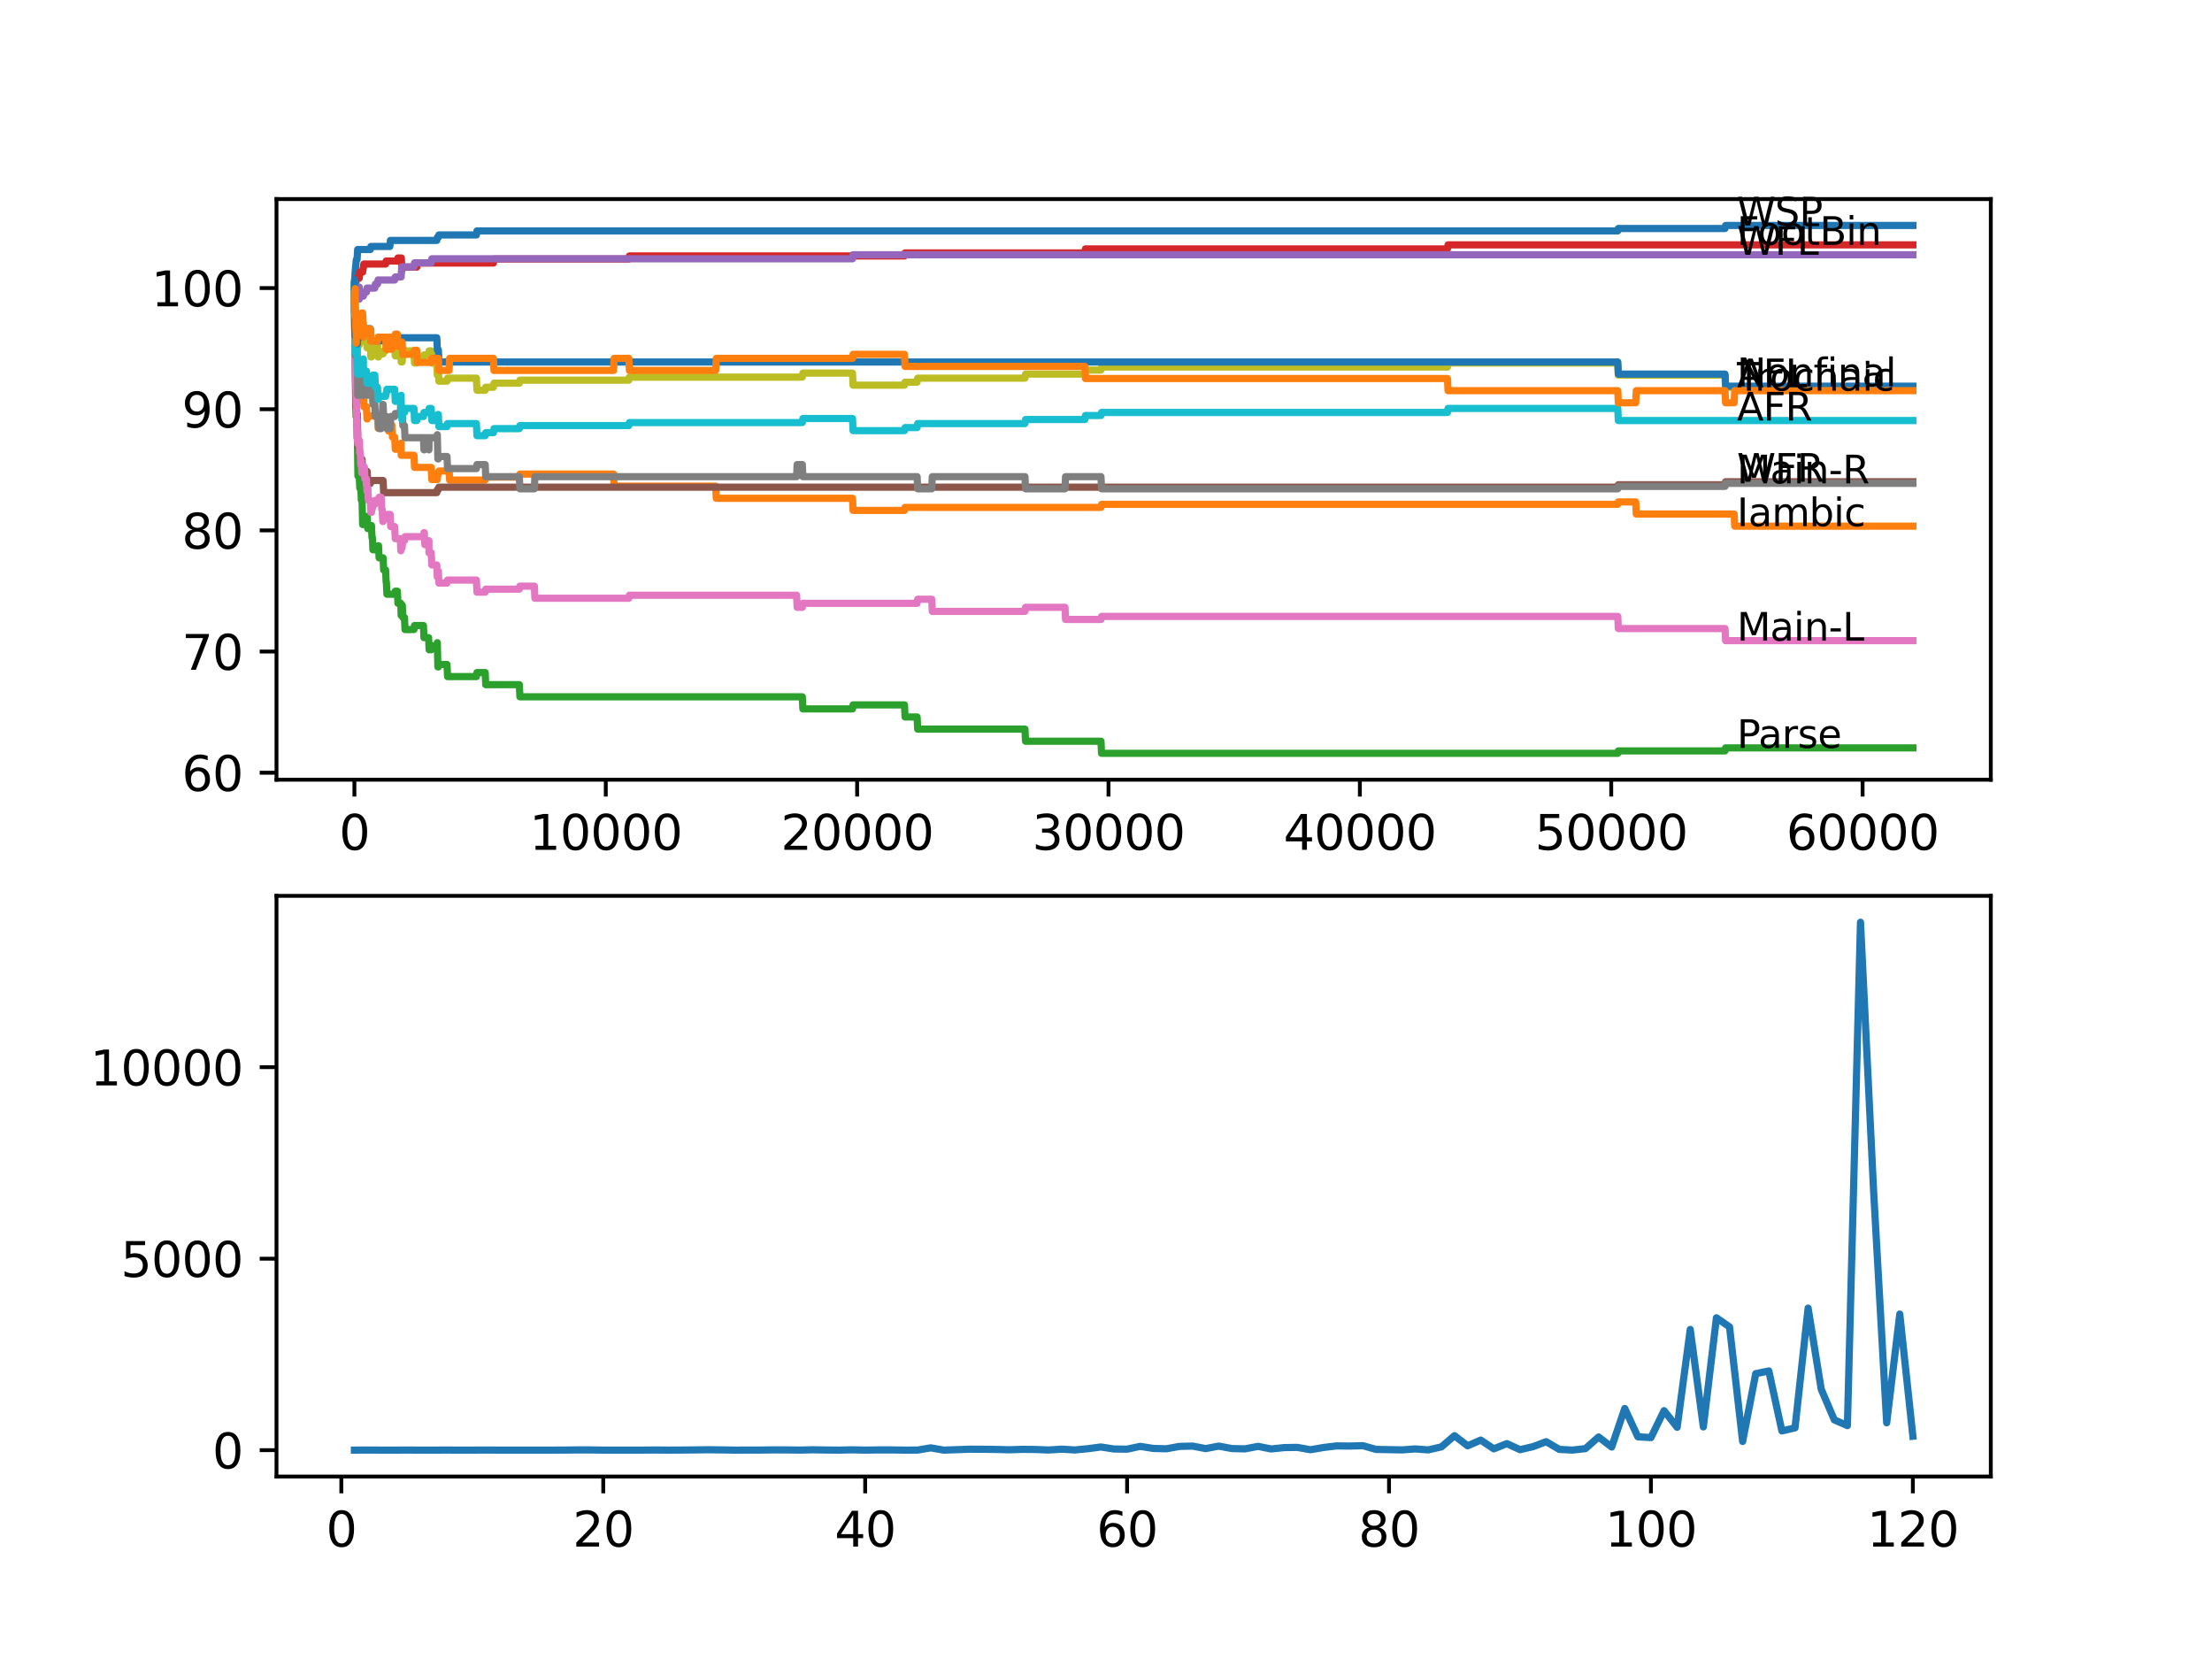 <?xml version="1.0" encoding="utf-8" standalone="no"?>
<!DOCTYPE svg PUBLIC "-//W3C//DTD SVG 1.1//EN"
  "http://www.w3.org/Graphics/SVG/1.1/DTD/svg11.dtd">
<svg xmlns:xlink="http://www.w3.org/1999/xlink" width="460.8pt" height="345.6pt" viewBox="0 0 460.8 345.6" xmlns="http://www.w3.org/2000/svg" version="1.1">
 <defs>
  <style type="text/css">*{stroke-linejoin: round; stroke-linecap: butt}</style>
 </defs>
 <g id="figure_1">
  <g id="patch_1">
   <path d="M 0 345.6 
L 460.8 345.6 
L 460.8 0 
L 0 0 
z
" style="fill: #ffffff"/>
  </g>
  <g id="axes_1">
   <g id="patch_2">
    <path d="M 57.6 162.432 
L 414.72 162.432 
L 414.72 41.472 
L 57.6 41.472 
z
" style="fill: #ffffff"/>
   </g>
   <g id="matplotlib.axis_1">
    <g id="xtick_1">
     <g id="line2d_1">
      <defs>
       <path id="mea03ad8786" d="M 0 0 
L 0 3.5 
" style="stroke: #000000; stroke-width: 0.8"/>
      </defs>
      <g>
       <use xlink:href="#mea03ad8786" x="73.827" y="162.432" style="stroke: #000000; stroke-width: 0.8"/>
      </g>
     </g>
     <g id="text_1">
      <!-- 0 -->
      <g transform="translate(70.646 177.03)scale(0.1 -0.1)">
       <defs>
        <path id="DejaVuSans-30" d="M 2034 4250 
Q 1547 4250 1301 3770 
Q 1056 3291 1056 2328 
Q 1056 1369 1301 889 
Q 1547 409 2034 409 
Q 2525 409 2770 889 
Q 3016 1369 3016 2328 
Q 3016 3291 2770 3770 
Q 2525 4250 2034 4250 
z
M 2034 4750 
Q 2819 4750 3233 4129 
Q 3647 3509 3647 2328 
Q 3647 1150 3233 529 
Q 2819 -91 2034 -91 
Q 1250 -91 836 529 
Q 422 1150 422 2328 
Q 422 3509 836 4129 
Q 1250 4750 2034 4750 
z
" transform="scale(0.016)"/>
       </defs>
       <use xlink:href="#DejaVuSans-30"/>
      </g>
     </g>
    </g>
    <g id="xtick_2">
     <g id="line2d_2">
      <g>
       <use xlink:href="#mea03ad8786" x="126.192" y="162.432" style="stroke: #000000; stroke-width: 0.8"/>
      </g>
     </g>
     <g id="text_2">
      <!-- 10000 -->
      <g transform="translate(110.286 177.03)scale(0.1 -0.1)">
       <defs>
        <path id="DejaVuSans-31" d="M 794 531 
L 1825 531 
L 1825 4091 
L 703 3866 
L 703 4441 
L 1819 4666 
L 2450 4666 
L 2450 531 
L 3481 531 
L 3481 0 
L 794 0 
L 794 531 
z
" transform="scale(0.016)"/>
       </defs>
       <use xlink:href="#DejaVuSans-31"/>
       <use xlink:href="#DejaVuSans-30" x="63.623"/>
       <use xlink:href="#DejaVuSans-30" x="127.246"/>
       <use xlink:href="#DejaVuSans-30" x="190.869"/>
       <use xlink:href="#DejaVuSans-30" x="254.492"/>
      </g>
     </g>
    </g>
    <g id="xtick_3">
     <g id="line2d_3">
      <g>
       <use xlink:href="#mea03ad8786" x="178.556" y="162.432" style="stroke: #000000; stroke-width: 0.8"/>
      </g>
     </g>
     <g id="text_3">
      <!-- 20000 -->
      <g transform="translate(162.65 177.03)scale(0.1 -0.1)">
       <defs>
        <path id="DejaVuSans-32" d="M 1228 531 
L 3431 531 
L 3431 0 
L 469 0 
L 469 531 
Q 828 903 1448 1529 
Q 2069 2156 2228 2338 
Q 2531 2678 2651 2914 
Q 2772 3150 2772 3378 
Q 2772 3750 2511 3984 
Q 2250 4219 1831 4219 
Q 1534 4219 1204 4116 
Q 875 4013 500 3803 
L 500 4441 
Q 881 4594 1212 4672 
Q 1544 4750 1819 4750 
Q 2544 4750 2975 4387 
Q 3406 4025 3406 3419 
Q 3406 3131 3298 2873 
Q 3191 2616 2906 2266 
Q 2828 2175 2409 1742 
Q 1991 1309 1228 531 
z
" transform="scale(0.016)"/>
       </defs>
       <use xlink:href="#DejaVuSans-32"/>
       <use xlink:href="#DejaVuSans-30" x="63.623"/>
       <use xlink:href="#DejaVuSans-30" x="127.246"/>
       <use xlink:href="#DejaVuSans-30" x="190.869"/>
       <use xlink:href="#DejaVuSans-30" x="254.492"/>
      </g>
     </g>
    </g>
    <g id="xtick_4">
     <g id="line2d_4">
      <g>
       <use xlink:href="#mea03ad8786" x="230.921" y="162.432" style="stroke: #000000; stroke-width: 0.8"/>
      </g>
     </g>
     <g id="text_4">
      <!-- 30000 -->
      <g transform="translate(215.015 177.03)scale(0.1 -0.1)">
       <defs>
        <path id="DejaVuSans-33" d="M 2597 2516 
Q 3050 2419 3304 2112 
Q 3559 1806 3559 1356 
Q 3559 666 3084 287 
Q 2609 -91 1734 -91 
Q 1441 -91 1130 -33 
Q 819 25 488 141 
L 488 750 
Q 750 597 1062 519 
Q 1375 441 1716 441 
Q 2309 441 2620 675 
Q 2931 909 2931 1356 
Q 2931 1769 2642 2001 
Q 2353 2234 1838 2234 
L 1294 2234 
L 1294 2753 
L 1863 2753 
Q 2328 2753 2575 2939 
Q 2822 3125 2822 3475 
Q 2822 3834 2567 4026 
Q 2313 4219 1838 4219 
Q 1578 4219 1281 4162 
Q 984 4106 628 3988 
L 628 4550 
Q 988 4650 1302 4700 
Q 1616 4750 1894 4750 
Q 2613 4750 3031 4423 
Q 3450 4097 3450 3541 
Q 3450 3153 3228 2886 
Q 3006 2619 2597 2516 
z
" transform="scale(0.016)"/>
       </defs>
       <use xlink:href="#DejaVuSans-33"/>
       <use xlink:href="#DejaVuSans-30" x="63.623"/>
       <use xlink:href="#DejaVuSans-30" x="127.246"/>
       <use xlink:href="#DejaVuSans-30" x="190.869"/>
       <use xlink:href="#DejaVuSans-30" x="254.492"/>
      </g>
     </g>
    </g>
    <g id="xtick_5">
     <g id="line2d_5">
      <g>
       <use xlink:href="#mea03ad8786" x="283.285" y="162.432" style="stroke: #000000; stroke-width: 0.8"/>
      </g>
     </g>
     <g id="text_5">
      <!-- 40000 -->
      <g transform="translate(267.379 177.03)scale(0.1 -0.1)">
       <defs>
        <path id="DejaVuSans-34" d="M 2419 4116 
L 825 1625 
L 2419 1625 
L 2419 4116 
z
M 2253 4666 
L 3047 4666 
L 3047 1625 
L 3713 1625 
L 3713 1100 
L 3047 1100 
L 3047 0 
L 2419 0 
L 2419 1100 
L 313 1100 
L 313 1709 
L 2253 4666 
z
" transform="scale(0.016)"/>
       </defs>
       <use xlink:href="#DejaVuSans-34"/>
       <use xlink:href="#DejaVuSans-30" x="63.623"/>
       <use xlink:href="#DejaVuSans-30" x="127.246"/>
       <use xlink:href="#DejaVuSans-30" x="190.869"/>
       <use xlink:href="#DejaVuSans-30" x="254.492"/>
      </g>
     </g>
    </g>
    <g id="xtick_6">
     <g id="line2d_6">
      <g>
       <use xlink:href="#mea03ad8786" x="335.65" y="162.432" style="stroke: #000000; stroke-width: 0.8"/>
      </g>
     </g>
     <g id="text_6">
      <!-- 50000 -->
      <g transform="translate(319.744 177.03)scale(0.1 -0.1)">
       <defs>
        <path id="DejaVuSans-35" d="M 691 4666 
L 3169 4666 
L 3169 4134 
L 1269 4134 
L 1269 2991 
Q 1406 3038 1543 3061 
Q 1681 3084 1819 3084 
Q 2600 3084 3056 2656 
Q 3513 2228 3513 1497 
Q 3513 744 3044 326 
Q 2575 -91 1722 -91 
Q 1428 -91 1123 -41 
Q 819 9 494 109 
L 494 744 
Q 775 591 1075 516 
Q 1375 441 1709 441 
Q 2250 441 2565 725 
Q 2881 1009 2881 1497 
Q 2881 1984 2565 2268 
Q 2250 2553 1709 2553 
Q 1456 2553 1204 2497 
Q 953 2441 691 2322 
L 691 4666 
z
" transform="scale(0.016)"/>
       </defs>
       <use xlink:href="#DejaVuSans-35"/>
       <use xlink:href="#DejaVuSans-30" x="63.623"/>
       <use xlink:href="#DejaVuSans-30" x="127.246"/>
       <use xlink:href="#DejaVuSans-30" x="190.869"/>
       <use xlink:href="#DejaVuSans-30" x="254.492"/>
      </g>
     </g>
    </g>
    <g id="xtick_7">
     <g id="line2d_7">
      <g>
       <use xlink:href="#mea03ad8786" x="388.014" y="162.432" style="stroke: #000000; stroke-width: 0.8"/>
      </g>
     </g>
     <g id="text_7">
      <!-- 60000 -->
      <g transform="translate(372.108 177.03)scale(0.1 -0.1)">
       <defs>
        <path id="DejaVuSans-36" d="M 2113 2584 
Q 1688 2584 1439 2293 
Q 1191 2003 1191 1497 
Q 1191 994 1439 701 
Q 1688 409 2113 409 
Q 2538 409 2786 701 
Q 3034 994 3034 1497 
Q 3034 2003 2786 2293 
Q 2538 2584 2113 2584 
z
M 3366 4563 
L 3366 3988 
Q 3128 4100 2886 4159 
Q 2644 4219 2406 4219 
Q 1781 4219 1451 3797 
Q 1122 3375 1075 2522 
Q 1259 2794 1537 2939 
Q 1816 3084 2150 3084 
Q 2853 3084 3261 2657 
Q 3669 2231 3669 1497 
Q 3669 778 3244 343 
Q 2819 -91 2113 -91 
Q 1303 -91 875 529 
Q 447 1150 447 2328 
Q 447 3434 972 4092 
Q 1497 4750 2381 4750 
Q 2619 4750 2861 4703 
Q 3103 4656 3366 4563 
z
" transform="scale(0.016)"/>
       </defs>
       <use xlink:href="#DejaVuSans-36"/>
       <use xlink:href="#DejaVuSans-30" x="63.623"/>
       <use xlink:href="#DejaVuSans-30" x="127.246"/>
       <use xlink:href="#DejaVuSans-30" x="190.869"/>
       <use xlink:href="#DejaVuSans-30" x="254.492"/>
      </g>
     </g>
    </g>
   </g>
   <g id="matplotlib.axis_2">
    <g id="ytick_1">
     <g id="line2d_8">
      <defs>
       <path id="m6afd4504ac" d="M 0 0 
L -3.5 0 
" style="stroke: #000000; stroke-width: 0.8"/>
      </defs>
      <g>
       <use xlink:href="#m6afd4504ac" x="57.6" y="160.972" style="stroke: #000000; stroke-width: 0.8"/>
      </g>
     </g>
     <g id="text_8">
      <!-- 60 -->
      <g transform="translate(37.875 164.771)scale(0.1 -0.1)">
       <use xlink:href="#DejaVuSans-36"/>
       <use xlink:href="#DejaVuSans-30" x="63.623"/>
      </g>
     </g>
    </g>
    <g id="ytick_2">
     <g id="line2d_9">
      <g>
       <use xlink:href="#m6afd4504ac" x="57.6" y="135.732" style="stroke: #000000; stroke-width: 0.8"/>
      </g>
     </g>
     <g id="text_9">
      <!-- 70 -->
      <g transform="translate(37.875 139.531)scale(0.1 -0.1)">
       <defs>
        <path id="DejaVuSans-37" d="M 525 4666 
L 3525 4666 
L 3525 4397 
L 1831 0 
L 1172 0 
L 2766 4134 
L 525 4134 
L 525 4666 
z
" transform="scale(0.016)"/>
       </defs>
       <use xlink:href="#DejaVuSans-37"/>
       <use xlink:href="#DejaVuSans-30" x="63.623"/>
      </g>
     </g>
    </g>
    <g id="ytick_3">
     <g id="line2d_10">
      <g>
       <use xlink:href="#m6afd4504ac" x="57.6" y="110.492" style="stroke: #000000; stroke-width: 0.8"/>
      </g>
     </g>
     <g id="text_10">
      <!-- 80 -->
      <g transform="translate(37.875 114.291)scale(0.1 -0.1)">
       <defs>
        <path id="DejaVuSans-38" d="M 2034 2216 
Q 1584 2216 1326 1975 
Q 1069 1734 1069 1313 
Q 1069 891 1326 650 
Q 1584 409 2034 409 
Q 2484 409 2743 651 
Q 3003 894 3003 1313 
Q 3003 1734 2745 1975 
Q 2488 2216 2034 2216 
z
M 1403 2484 
Q 997 2584 770 2862 
Q 544 3141 544 3541 
Q 544 4100 942 4425 
Q 1341 4750 2034 4750 
Q 2731 4750 3128 4425 
Q 3525 4100 3525 3541 
Q 3525 3141 3298 2862 
Q 3072 2584 2669 2484 
Q 3125 2378 3379 2068 
Q 3634 1759 3634 1313 
Q 3634 634 3220 271 
Q 2806 -91 2034 -91 
Q 1263 -91 848 271 
Q 434 634 434 1313 
Q 434 1759 690 2068 
Q 947 2378 1403 2484 
z
M 1172 3481 
Q 1172 3119 1398 2916 
Q 1625 2713 2034 2713 
Q 2441 2713 2670 2916 
Q 2900 3119 2900 3481 
Q 2900 3844 2670 4047 
Q 2441 4250 2034 4250 
Q 1625 4250 1398 4047 
Q 1172 3844 1172 3481 
z
" transform="scale(0.016)"/>
       </defs>
       <use xlink:href="#DejaVuSans-38"/>
       <use xlink:href="#DejaVuSans-30" x="63.623"/>
      </g>
     </g>
    </g>
    <g id="ytick_4">
     <g id="line2d_11">
      <g>
       <use xlink:href="#m6afd4504ac" x="57.6" y="85.251" style="stroke: #000000; stroke-width: 0.8"/>
      </g>
     </g>
     <g id="text_11">
      <!-- 90 -->
      <g transform="translate(37.875 89.051)scale(0.1 -0.1)">
       <defs>
        <path id="DejaVuSans-39" d="M 703 97 
L 703 672 
Q 941 559 1184 500 
Q 1428 441 1663 441 
Q 2288 441 2617 861 
Q 2947 1281 2994 2138 
Q 2813 1869 2534 1725 
Q 2256 1581 1919 1581 
Q 1219 1581 811 2004 
Q 403 2428 403 3163 
Q 403 3881 828 4315 
Q 1253 4750 1959 4750 
Q 2769 4750 3195 4129 
Q 3622 3509 3622 2328 
Q 3622 1225 3098 567 
Q 2575 -91 1691 -91 
Q 1453 -91 1209 -44 
Q 966 3 703 97 
z
M 1959 2075 
Q 2384 2075 2632 2365 
Q 2881 2656 2881 3163 
Q 2881 3666 2632 3958 
Q 2384 4250 1959 4250 
Q 1534 4250 1286 3958 
Q 1038 3666 1038 3163 
Q 1038 2656 1286 2365 
Q 1534 2075 1959 2075 
z
" transform="scale(0.016)"/>
       </defs>
       <use xlink:href="#DejaVuSans-39"/>
       <use xlink:href="#DejaVuSans-30" x="63.623"/>
      </g>
     </g>
    </g>
    <g id="ytick_5">
     <g id="line2d_12">
      <g>
       <use xlink:href="#m6afd4504ac" x="57.6" y="60.011" style="stroke: #000000; stroke-width: 0.8"/>
      </g>
     </g>
     <g id="text_12">
      <!-- 100 -->
      <g transform="translate(31.512 63.81)scale(0.1 -0.1)">
       <use xlink:href="#DejaVuSans-31"/>
       <use xlink:href="#DejaVuSans-30" x="63.623"/>
       <use xlink:href="#DejaVuSans-30" x="127.246"/>
      </g>
     </g>
    </g>
   </g>
   <g id="line2d_13">
    <path d="M 73.833 60.011 
L 73.974 56.688 
L 73.985 56.688 
L 74.105 55.342 
L 74.11 55.342 
L 74.231 54.08 
L 74.388 54.08 
L 74.508 51.976 
L 77.147 51.976 
L 77.263 51.345 
L 81.216 51.345 
L 81.331 50.083 
L 90.993 50.083 
L 91.108 49.452 
L 91.317 49.452 
L 91.432 48.947 
L 99.245 48.947 
L 99.36 48.106 
L 337.011 48.106 
L 337.127 47.601 
L 359.355 47.601 
L 359.47 46.97 
L 398.487 46.97 
L 398.487 46.97 
" clip-path="url(#p7c0485d30e)" style="fill: none; stroke: #1f77b4; stroke-width: 1.5; stroke-linecap: square"/>
   </g>
   <g id="line2d_14">
    <path d="M 73.833 60.011 
L 73.854 60.011 
L 73.896 58.665 
L 73.922 63.713 
L 74.021 70.654 
L 74.042 68.761 
L 74.058 68.761 
L 74.063 71.285 
L 74.168 70.864 
L 74.21 69.602 
L 74.215 72.126 
L 74.267 72.126 
L 74.273 72.126 
L 74.403 82.222 
L 74.477 82.222 
L 74.597 80.96 
L 75.315 80.96 
L 75.425 83.485 
L 75.545 82.222 
L 75.702 82.222 
L 75.817 84.747 
L 76.336 84.747 
L 76.451 87.271 
L 76.493 87.271 
L 76.608 86.64 
L 78.64 86.64 
L 78.755 89.164 
L 78.854 89.164 
L 78.97 88.533 
L 79.808 88.533 
L 79.923 87.902 
L 80.326 87.902 
L 80.441 87.271 
L 80.839 87.271 
L 80.954 89.795 
L 81.216 89.795 
L 81.331 88.533 
L 81.64 88.533 
L 81.755 91.057 
L 82.222 91.057 
L 82.337 93.581 
L 82.782 93.581 
L 82.897 92.95 
L 83.499 92.95 
L 83.567 92.319 
L 83.573 94.843 
L 83.593 94.843 
L 86.238 94.843 
L 86.353 97.367 
L 89.835 97.367 
L 89.951 99.891 
L 91.097 99.891 
L 91.218 98.629 
L 91.317 98.629 
L 91.432 98.124 
L 93.119 98.124 
L 93.234 97.493 
L 93.548 97.493 
L 93.663 100.017 
L 101.073 100.017 
L 101.188 99.386 
L 108.189 99.386 
L 108.304 98.755 
L 127.821 98.755 
L 127.936 101.279 
L 149.096 101.279 
L 149.211 103.803 
L 177.593 103.803 
L 177.708 106.327 
L 188.422 106.327 
L 188.537 105.696 
L 229.355 105.696 
L 229.47 105.065 
L 337.011 105.065 
L 337.127 104.56 
L 340.75 104.56 
L 340.865 107.084 
L 361.256 107.084 
L 361.371 109.608 
L 398.487 109.608 
L 398.487 109.608 
" clip-path="url(#p7c0485d30e)" style="fill: none; stroke: #ff7f0e; stroke-width: 1.5; stroke-linecap: square"/>
   </g>
   <g id="line2d_15">
    <path d="M 73.833 60.011 
L 73.969 73.599 
L 73.985 73.599 
L 74.021 73.094 
L 74.037 77.301 
L 74.11 82.349 
L 74.152 81.718 
L 74.168 81.718 
L 74.22 86.766 
L 74.283 86.135 
L 74.304 86.135 
L 74.388 91.183 
L 74.419 89.71 
L 74.44 89.71 
L 74.566 99.176 
L 74.838 99.176 
L 74.953 101.7 
L 75.163 101.7 
L 75.278 104.224 
L 75.425 104.224 
L 75.545 109.272 
L 75.702 109.272 
L 75.817 108.43 
L 76.336 108.43 
L 76.451 107.589 
L 76.493 107.589 
L 76.608 110.113 
L 77.147 110.113 
L 77.263 109.482 
L 77.383 109.482 
L 77.498 112.006 
L 77.572 112.006 
L 77.687 114.53 
L 78.64 114.53 
L 78.755 113.689 
L 78.854 113.689 
L 78.97 116.213 
L 79.808 116.213 
L 79.923 118.737 
L 80.326 118.737 
L 80.441 121.261 
L 80.488 121.261 
L 80.603 123.785 
L 82.222 123.785 
L 82.337 123.154 
L 82.782 123.154 
L 82.897 125.678 
L 83.499 125.678 
L 83.567 128.202 
L 83.609 126.099 
L 83.808 126.099 
L 83.923 128.623 
L 84.258 128.623 
L 84.374 131.147 
L 86.238 131.147 
L 86.353 130.305 
L 88.207 130.305 
L 88.322 132.829 
L 89.285 132.829 
L 89.401 135.353 
L 89.835 135.353 
L 89.951 134.512 
L 90.993 134.512 
L 91.097 133.881 
L 91.218 138.929 
L 91.317 138.929 
L 91.432 138.424 
L 93.119 138.424 
L 93.234 140.948 
L 99.245 140.948 
L 99.36 140.107 
L 101.073 140.107 
L 101.188 142.631 
L 108.189 142.631 
L 108.304 145.155 
L 167.136 145.155 
L 167.251 147.679 
L 177.593 147.679 
L 177.708 146.838 
L 188.422 146.838 
L 188.537 149.362 
L 191.051 149.362 
L 191.166 151.886 
L 213.52 151.886 
L 213.635 154.41 
L 229.355 154.41 
L 229.47 156.934 
L 337.011 156.934 
L 337.127 156.429 
L 359.355 156.429 
L 359.47 155.798 
L 398.487 155.798 
L 398.487 155.798 
" clip-path="url(#p7c0485d30e)" style="fill: none; stroke: #2ca02c; stroke-width: 1.5; stroke-linecap: square"/>
   </g>
   <g id="line2d_16">
    <path d="M 73.833 59.38 
L 73.848 59.38 
L 73.896 61.904 
L 73.958 60.348 
L 73.985 60.348 
L 74.11 58.581 
L 74.205 58.581 
L 74.32 57.95 
L 74.838 57.95 
L 74.953 56.688 
L 75.54 56.688 
L 75.655 55.846 
L 75.676 55.846 
L 75.791 55.005 
L 80.326 55.005 
L 80.441 54.374 
L 82.782 54.374 
L 82.897 53.743 
L 83.604 53.743 
L 83.719 56.267 
L 83.772 56.267 
L 83.887 55.636 
L 86.83 55.636 
L 86.945 54.795 
L 102.79 54.795 
L 102.905 53.953 
L 130.999 53.953 
L 131.114 53.322 
L 188.422 53.322 
L 188.537 52.691 
L 225.999 52.691 
L 226.114 51.85 
L 301.534 51.85 
L 301.65 51.009 
L 398.487 51.009 
L 398.487 51.009 
" clip-path="url(#p7c0485d30e)" style="fill: none; stroke: #d62728; stroke-width: 1.5; stroke-linecap: square"/>
   </g>
   <g id="line2d_17">
    <path d="M 73.833 60.011 
L 73.927 60.011 
L 73.943 62.535 
L 74.037 61.273 
L 74.388 61.273 
L 74.503 59.801 
L 74.838 59.801 
L 74.843 62.325 
L 74.948 61.694 
L 75.702 61.694 
L 75.817 60.852 
L 76.336 60.852 
L 76.451 60.011 
L 78.085 60.011 
L 78.2 59.17 
L 78.64 59.17 
L 78.755 58.328 
L 82.222 58.328 
L 82.337 57.697 
L 83.567 57.697 
L 83.688 55.594 
L 86.238 55.594 
L 86.353 54.753 
L 89.835 54.753 
L 89.951 53.911 
L 177.593 53.911 
L 177.708 53.07 
L 398.487 53.07 
L 398.487 53.07 
" clip-path="url(#p7c0485d30e)" style="fill: none; stroke: #9467bd; stroke-width: 1.5; stroke-linecap: square"/>
   </g>
   <g id="line2d_18">
    <path d="M 73.833 60.011 
L 73.974 74.861 
L 74.021 74.861 
L 74.11 84.957 
L 74.147 84.326 
L 74.168 84.326 
L 74.22 86.85 
L 74.278 86.219 
L 74.44 86.219 
L 74.561 93.16 
L 74.843 93.16 
L 74.959 95.684 
L 75.425 95.684 
L 75.54 98.208 
L 76.493 98.208 
L 76.608 100.732 
L 77.147 100.732 
L 77.263 100.101 
L 79.808 100.101 
L 79.923 102.625 
L 90.993 102.625 
L 91.108 101.994 
L 91.317 101.994 
L 91.432 101.489 
L 337.011 101.489 
L 337.127 100.984 
L 359.355 100.984 
L 359.47 100.353 
L 398.487 100.353 
L 398.487 100.353 
" clip-path="url(#p7c0485d30e)" style="fill: none; stroke: #8c564b; stroke-width: 1.5; stroke-linecap: square"/>
   </g>
   <g id="line2d_19">
    <path d="M 73.833 59.38 
L 73.854 58.875 
L 73.864 63.923 
L 73.875 63.923 
L 73.953 74.777 
L 74.006 74.146 
L 74.021 74.146 
L 74.026 73.515 
L 74.084 79.404 
L 74.11 79.404 
L 74.225 83.821 
L 74.236 83.821 
L 74.351 88.238 
L 74.367 88.238 
L 74.393 87.397 
L 74.451 91.814 
L 74.477 91.814 
L 74.524 89.921 
L 74.529 92.445 
L 74.582 92.445 
L 74.843 92.445 
L 74.911 91.814 
L 74.917 94.338 
L 74.938 94.338 
L 75.042 94.338 
L 75.158 96.862 
L 75.163 96.862 
L 75.262 96.021 
L 75.377 98.545 
L 75.425 98.545 
L 75.545 97.283 
L 75.901 97.283 
L 76.016 99.807 
L 76.336 99.807 
L 76.451 102.331 
L 76.493 102.331 
L 76.608 101.7 
L 76.629 101.7 
L 76.744 104.224 
L 77.147 104.224 
L 77.263 106.748 
L 77.383 106.748 
L 77.498 105.906 
L 77.572 105.906 
L 77.687 105.065 
L 78.085 105.065 
L 78.2 104.224 
L 78.854 104.224 
L 78.97 103.593 
L 79.41 103.593 
L 79.525 106.117 
L 79.629 106.117 
L 79.745 108.641 
L 79.808 108.641 
L 79.923 108.01 
L 80.488 108.01 
L 80.603 107.168 
L 81.274 107.168 
L 81.389 109.692 
L 82.222 109.692 
L 82.337 112.216 
L 83.394 112.216 
L 83.499 114.74 
L 83.504 114.109 
L 83.772 114.109 
L 83.892 112.637 
L 84.258 112.637 
L 84.374 111.796 
L 88.207 111.796 
L 88.322 110.954 
L 88.39 110.954 
L 88.505 113.478 
L 89.285 113.478 
L 89.354 112.637 
L 89.359 115.161 
L 89.385 115.161 
L 89.835 115.161 
L 89.951 117.685 
L 90.993 117.685 
L 91.097 120.209 
L 91.103 119.578 
L 91.108 119.578 
L 91.223 118.947 
L 91.317 118.947 
L 91.432 121.471 
L 93.119 121.471 
L 93.234 120.84 
L 99.245 120.84 
L 99.36 123.364 
L 101.073 123.364 
L 101.188 122.733 
L 108.189 122.733 
L 108.304 122.102 
L 111.315 122.102 
L 111.43 124.626 
L 130.999 124.626 
L 131.114 123.995 
L 165.947 123.995 
L 166.062 126.519 
L 167.136 126.519 
L 167.251 125.678 
L 191.051 125.678 
L 191.166 124.837 
L 194.098 124.837 
L 194.213 127.361 
L 213.52 127.361 
L 213.635 126.519 
L 221.857 126.519 
L 221.972 129.043 
L 229.355 129.043 
L 229.47 128.412 
L 337.011 128.412 
L 337.127 130.936 
L 359.355 130.936 
L 359.47 133.46 
L 398.487 133.46 
L 398.487 133.46 
" clip-path="url(#p7c0485d30e)" style="fill: none; stroke: #e377c2; stroke-width: 1.5; stroke-linecap: square"/>
   </g>
   <g id="line2d_20">
    <path d="M 73.833 60.011 
L 73.854 65.059 
L 73.906 59.717 
L 73.948 64.134 
L 73.953 64.134 
L 74.079 74.146 
L 74.168 70.991 
L 74.189 73.515 
L 74.22 73.515 
L 74.356 70.36 
L 74.367 70.36 
L 74.487 77.301 
L 74.508 77.301 
L 74.524 82.349 
L 74.623 79.825 
L 74.843 79.825 
L 74.911 82.349 
L 74.953 79.825 
L 75.042 79.825 
L 75.158 77.301 
L 75.163 77.301 
L 75.262 79.825 
L 75.273 77.301 
L 75.425 77.301 
L 75.545 82.349 
L 75.901 82.349 
L 76.016 79.825 
L 76.493 79.825 
L 76.608 82.349 
L 76.629 82.349 
L 76.744 79.825 
L 77.147 79.825 
L 77.263 79.194 
L 77.383 79.194 
L 77.498 81.718 
L 77.572 81.718 
L 77.687 84.242 
L 78.085 84.242 
L 78.2 86.766 
L 78.854 86.766 
L 78.97 89.29 
L 79.41 89.29 
L 79.525 86.766 
L 79.629 86.766 
L 79.745 84.242 
L 79.808 84.242 
L 79.923 86.766 
L 80.488 86.766 
L 80.603 89.29 
L 81.274 89.29 
L 81.389 86.766 
L 82.222 86.766 
L 82.337 86.135 
L 83.394 86.135 
L 83.499 83.611 
L 83.504 86.135 
L 83.808 86.135 
L 83.923 88.659 
L 84.258 88.659 
L 84.374 91.183 
L 88.207 91.183 
L 88.322 93.707 
L 88.39 93.707 
L 88.505 91.183 
L 89.285 91.183 
L 89.354 93.707 
L 89.395 91.183 
L 90.993 91.183 
L 91.097 90.552 
L 91.218 95.6 
L 91.317 95.6 
L 91.432 95.095 
L 93.119 95.095 
L 93.234 97.619 
L 99.245 97.619 
L 99.36 96.778 
L 101.073 96.778 
L 101.188 99.302 
L 108.189 99.302 
L 108.304 101.826 
L 111.315 101.826 
L 111.43 99.302 
L 165.947 99.302 
L 166.062 96.778 
L 167.136 96.778 
L 167.251 99.302 
L 191.051 99.302 
L 191.166 101.826 
L 194.098 101.826 
L 194.213 99.302 
L 213.52 99.302 
L 213.635 101.826 
L 221.857 101.826 
L 221.972 99.302 
L 229.355 99.302 
L 229.47 101.826 
L 337.011 101.826 
L 337.127 101.321 
L 359.355 101.321 
L 359.47 100.69 
L 398.487 100.69 
L 398.487 100.69 
" clip-path="url(#p7c0485d30e)" style="fill: none; stroke: #7f7f7f; stroke-width: 1.5; stroke-linecap: square"/>
   </g>
   <g id="line2d_21">
    <path d="M 73.833 59.38 
L 73.854 58.875 
L 73.864 63.923 
L 73.88 63.082 
L 73.927 70.023 
L 74 67.625 
L 74.016 67.625 
L 74.026 66.153 
L 74.032 68.677 
L 74.11 66.994 
L 74.225 70.78 
L 74.304 70.78 
L 74.393 69.308 
L 74.398 71.832 
L 74.403 71.832 
L 74.44 71.832 
L 74.445 71.201 
L 74.451 73.725 
L 74.55 71.832 
L 74.843 71.832 
L 74.959 71.201 
L 75.163 71.201 
L 75.278 70.36 
L 75.425 70.36 
L 75.55 68.256 
L 75.676 68.256 
L 75.702 67.415 
L 75.707 69.939 
L 75.775 69.939 
L 76.336 69.939 
L 76.451 72.463 
L 76.493 72.463 
L 76.608 71.832 
L 77.147 71.832 
L 77.263 74.356 
L 77.383 74.356 
L 77.498 73.515 
L 77.572 73.515 
L 77.687 72.673 
L 78.085 72.673 
L 78.2 71.832 
L 78.64 71.832 
L 78.755 74.356 
L 78.854 74.356 
L 78.97 73.725 
L 79.808 73.725 
L 79.923 73.094 
L 80.326 73.094 
L 80.441 72.463 
L 80.488 72.463 
L 80.603 71.622 
L 82.222 71.622 
L 82.337 74.146 
L 82.782 74.146 
L 82.897 73.515 
L 83.499 73.515 
L 83.567 72.884 
L 83.573 75.408 
L 83.593 75.408 
L 83.772 75.408 
L 83.892 73.935 
L 84.258 73.935 
L 84.374 73.094 
L 86.238 73.094 
L 86.353 75.618 
L 86.83 75.618 
L 86.945 74.777 
L 88.207 74.777 
L 88.322 73.935 
L 89.285 73.935 
L 89.401 73.094 
L 89.835 73.094 
L 89.951 75.618 
L 90.993 75.618 
L 91.097 78.142 
L 91.103 77.511 
L 91.108 77.511 
L 91.223 76.88 
L 91.317 76.88 
L 91.432 79.404 
L 93.119 79.404 
L 93.234 78.773 
L 99.245 78.773 
L 99.36 81.297 
L 101.073 81.297 
L 101.188 80.666 
L 102.79 80.666 
L 102.905 79.825 
L 108.189 79.825 
L 108.304 79.194 
L 130.999 79.194 
L 131.114 78.563 
L 167.136 78.563 
L 167.251 77.721 
L 177.593 77.721 
L 177.708 80.245 
L 188.422 80.245 
L 188.537 79.614 
L 191.051 79.614 
L 191.166 78.773 
L 213.52 78.773 
L 213.635 77.932 
L 225.999 77.932 
L 226.114 77.09 
L 229.355 77.09 
L 229.47 76.459 
L 301.534 76.459 
L 301.65 75.618 
L 337.011 75.618 
L 337.127 78.142 
L 359.355 78.142 
L 359.47 80.666 
L 398.487 80.666 
L 398.487 80.666 
" clip-path="url(#p7c0485d30e)" style="fill: none; stroke: #bcbd22; stroke-width: 1.5; stroke-linecap: square"/>
   </g>
   <g id="line2d_22">
    <path d="M 73.833 59.38 
L 73.969 72.337 
L 73.985 72.337 
L 74.026 70.991 
L 74.032 73.515 
L 74.084 73.094 
L 74.205 73.094 
L 74.325 71.832 
L 74.367 71.832 
L 74.388 70.991 
L 74.398 76.039 
L 74.445 75.408 
L 74.508 77.932 
L 74.555 76.67 
L 74.838 76.67 
L 74.843 75.408 
L 74.849 77.932 
L 74.943 77.932 
L 75.163 77.932 
L 75.278 77.09 
L 75.519 77.09 
L 75.639 75.618 
L 75.676 75.618 
L 75.702 74.777 
L 75.707 77.301 
L 75.775 77.301 
L 76.336 77.301 
L 76.451 79.825 
L 77.383 79.825 
L 77.498 78.983 
L 77.572 78.983 
L 77.687 78.142 
L 78.085 78.142 
L 78.2 80.666 
L 78.64 80.666 
L 78.755 83.19 
L 78.854 83.19 
L 78.97 82.559 
L 80.326 82.559 
L 80.441 81.928 
L 80.488 81.928 
L 80.603 81.087 
L 82.222 81.087 
L 82.337 83.611 
L 82.782 83.611 
L 82.897 82.98 
L 83.499 82.98 
L 83.567 82.349 
L 83.573 84.873 
L 83.593 84.873 
L 83.604 84.873 
L 83.719 87.397 
L 83.772 87.397 
L 83.892 85.924 
L 84.258 85.924 
L 84.374 85.083 
L 86.238 85.083 
L 86.353 87.607 
L 86.83 87.607 
L 86.945 86.766 
L 88.207 86.766 
L 88.322 85.924 
L 89.285 85.924 
L 89.401 85.083 
L 89.835 85.083 
L 89.951 87.607 
L 91.097 87.607 
L 91.218 86.345 
L 91.317 86.345 
L 91.432 88.869 
L 93.119 88.869 
L 93.234 88.238 
L 99.245 88.238 
L 99.36 90.762 
L 101.073 90.762 
L 101.188 90.131 
L 102.79 90.131 
L 102.905 89.29 
L 108.189 89.29 
L 108.304 88.659 
L 130.999 88.659 
L 131.114 88.028 
L 167.136 88.028 
L 167.251 87.186 
L 177.593 87.186 
L 177.708 89.71 
L 188.422 89.71 
L 188.537 89.079 
L 191.051 89.079 
L 191.166 88.238 
L 213.52 88.238 
L 213.635 87.397 
L 225.999 87.397 
L 226.114 86.555 
L 229.355 86.555 
L 229.47 85.924 
L 301.534 85.924 
L 301.65 85.083 
L 337.011 85.083 
L 337.127 87.607 
L 398.487 87.607 
L 398.487 87.607 
" clip-path="url(#p7c0485d30e)" style="fill: none; stroke: #17becf; stroke-width: 1.5; stroke-linecap: square"/>
   </g>
   <g id="line2d_23">
    <path d="M 73.833 60.011 
L 73.854 58.244 
L 73.885 64.975 
L 73.89 64.975 
L 73.927 70.023 
L 74.006 67.625 
L 74.021 67.625 
L 74.11 65.311 
L 74.115 67.836 
L 74.126 67.836 
L 74.168 67.836 
L 74.22 67.205 
L 74.225 69.729 
L 74.262 69.729 
L 74.44 69.729 
L 74.445 69.098 
L 74.451 71.622 
L 74.545 70.36 
L 74.843 70.36 
L 74.959 69.729 
L 75.425 69.729 
L 75.54 69.098 
L 76.493 69.098 
L 76.608 68.467 
L 77.147 68.467 
L 77.263 70.991 
L 79.808 70.991 
L 79.923 70.36 
L 90.993 70.36 
L 91.108 72.884 
L 91.317 72.884 
L 91.432 75.408 
L 337.011 75.408 
L 337.127 77.932 
L 359.355 77.932 
L 359.47 80.456 
L 398.487 80.456 
L 398.487 80.456 
" clip-path="url(#p7c0485d30e)" style="fill: none; stroke: #1f77b4; stroke-width: 1.5; stroke-linecap: square"/>
   </g>
   <g id="line2d_24">
    <path d="M 73.833 62.535 
L 73.859 60.768 
L 73.906 65.816 
L 73.917 65.816 
L 73.985 60.137 
L 74.026 65.185 
L 74.142 68.971 
L 74.205 68.971 
L 74.21 71.495 
L 74.278 66.447 
L 74.304 66.447 
L 74.424 65.185 
L 74.445 65.185 
L 74.561 67.709 
L 75.315 67.709 
L 75.43 65.185 
L 75.54 65.185 
L 75.655 67.709 
L 75.676 67.709 
L 75.702 70.233 
L 75.786 69.392 
L 76.336 69.392 
L 76.451 68.551 
L 77.147 68.551 
L 77.263 71.075 
L 78.64 71.075 
L 78.755 70.233 
L 80.326 70.233 
L 80.441 72.757 
L 80.839 72.757 
L 80.954 70.233 
L 81.216 70.233 
L 81.331 72.757 
L 81.64 72.757 
L 81.755 70.233 
L 82.222 70.233 
L 82.337 69.602 
L 82.782 69.602 
L 82.897 72.126 
L 83.567 72.126 
L 83.682 71.285 
L 83.772 71.285 
L 83.887 73.809 
L 86.238 73.809 
L 86.353 72.968 
L 86.83 72.968 
L 86.945 75.492 
L 89.835 75.492 
L 89.951 74.65 
L 91.317 74.65 
L 91.432 77.174 
L 93.548 77.174 
L 93.663 74.65 
L 102.79 74.65 
L 102.905 77.174 
L 127.821 77.174 
L 127.936 74.65 
L 130.999 74.65 
L 131.114 77.174 
L 149.096 77.174 
L 149.211 74.65 
L 177.593 74.65 
L 177.708 73.809 
L 188.422 73.809 
L 188.537 76.333 
L 225.999 76.333 
L 226.114 78.857 
L 301.534 78.857 
L 301.65 81.381 
L 337.011 81.381 
L 337.127 83.905 
L 340.75 83.905 
L 340.865 81.381 
L 359.355 81.381 
L 359.47 83.905 
L 361.256 83.905 
L 361.371 81.381 
L 398.487 81.381 
L 398.487 81.381 
" clip-path="url(#p7c0485d30e)" style="fill: none; stroke: #ff7f0e; stroke-width: 1.5; stroke-linecap: square"/>
   </g>
   <g id="patch_3">
    <path d="M 57.6 162.432 
L 57.6 41.472 
" style="fill: none; stroke: #000000; stroke-width: 0.8; stroke-linejoin: miter; stroke-linecap: square"/>
   </g>
   <g id="patch_4">
    <path d="M 414.72 162.432 
L 414.72 41.472 
" style="fill: none; stroke: #000000; stroke-width: 0.8; stroke-linejoin: miter; stroke-linecap: square"/>
   </g>
   <g id="patch_5">
    <path d="M 57.6 162.432 
L 414.72 162.432 
" style="fill: none; stroke: #000000; stroke-width: 0.8; stroke-linejoin: miter; stroke-linecap: square"/>
   </g>
   <g id="patch_6">
    <path d="M 57.6 41.472 
L 414.72 41.472 
" style="fill: none; stroke: #000000; stroke-width: 0.8; stroke-linejoin: miter; stroke-linecap: square"/>
   </g>
   <g id="text_13">
    <!-- WSP -->
    <g transform="translate(361.832 46.97)scale(0.08 -0.08)">
     <defs>
      <path id="DejaVuSans-57" d="M 213 4666 
L 850 4666 
L 1831 722 
L 2809 4666 
L 3519 4666 
L 4500 722 
L 5478 4666 
L 6119 4666 
L 4947 0 
L 4153 0 
L 3169 4050 
L 2175 0 
L 1381 0 
L 213 4666 
z
" transform="scale(0.016)"/>
      <path id="DejaVuSans-53" d="M 3425 4513 
L 3425 3897 
Q 3066 4069 2747 4153 
Q 2428 4238 2131 4238 
Q 1616 4238 1336 4038 
Q 1056 3838 1056 3469 
Q 1056 3159 1242 3001 
Q 1428 2844 1947 2747 
L 2328 2669 
Q 3034 2534 3370 2195 
Q 3706 1856 3706 1288 
Q 3706 609 3251 259 
Q 2797 -91 1919 -91 
Q 1588 -91 1214 -16 
Q 841 59 441 206 
L 441 856 
Q 825 641 1194 531 
Q 1563 422 1919 422 
Q 2459 422 2753 634 
Q 3047 847 3047 1241 
Q 3047 1584 2836 1778 
Q 2625 1972 2144 2069 
L 1759 2144 
Q 1053 2284 737 2584 
Q 422 2884 422 3419 
Q 422 4038 858 4394 
Q 1294 4750 2059 4750 
Q 2388 4750 2728 4690 
Q 3069 4631 3425 4513 
z
" transform="scale(0.016)"/>
      <path id="DejaVuSans-50" d="M 1259 4147 
L 1259 2394 
L 2053 2394 
Q 2494 2394 2734 2622 
Q 2975 2850 2975 3272 
Q 2975 3691 2734 3919 
Q 2494 4147 2053 4147 
L 1259 4147 
z
M 628 4666 
L 2053 4666 
Q 2838 4666 3239 4311 
Q 3641 3956 3641 3272 
Q 3641 2581 3239 2228 
Q 2838 1875 2053 1875 
L 1259 1875 
L 1259 0 
L 628 0 
L 628 4666 
z
" transform="scale(0.016)"/>
     </defs>
     <use xlink:href="#DejaVuSans-57"/>
     <use xlink:href="#DejaVuSans-53" x="98.877"/>
     <use xlink:href="#DejaVuSans-50" x="162.354"/>
    </g>
   </g>
   <g id="text_14">
    <!-- Iambic -->
    <g transform="translate(361.832 109.608)scale(0.08 -0.08)">
     <defs>
      <path id="DejaVuSans-49" d="M 628 4666 
L 1259 4666 
L 1259 0 
L 628 0 
L 628 4666 
z
" transform="scale(0.016)"/>
      <path id="DejaVuSans-61" d="M 2194 1759 
Q 1497 1759 1228 1600 
Q 959 1441 959 1056 
Q 959 750 1161 570 
Q 1363 391 1709 391 
Q 2188 391 2477 730 
Q 2766 1069 2766 1631 
L 2766 1759 
L 2194 1759 
z
M 3341 1997 
L 3341 0 
L 2766 0 
L 2766 531 
Q 2569 213 2275 61 
Q 1981 -91 1556 -91 
Q 1019 -91 701 211 
Q 384 513 384 1019 
Q 384 1609 779 1909 
Q 1175 2209 1959 2209 
L 2766 2209 
L 2766 2266 
Q 2766 2663 2505 2880 
Q 2244 3097 1772 3097 
Q 1472 3097 1187 3025 
Q 903 2953 641 2809 
L 641 3341 
Q 956 3463 1253 3523 
Q 1550 3584 1831 3584 
Q 2591 3584 2966 3190 
Q 3341 2797 3341 1997 
z
" transform="scale(0.016)"/>
      <path id="DejaVuSans-6d" d="M 3328 2828 
Q 3544 3216 3844 3400 
Q 4144 3584 4550 3584 
Q 5097 3584 5394 3201 
Q 5691 2819 5691 2113 
L 5691 0 
L 5113 0 
L 5113 2094 
Q 5113 2597 4934 2840 
Q 4756 3084 4391 3084 
Q 3944 3084 3684 2787 
Q 3425 2491 3425 1978 
L 3425 0 
L 2847 0 
L 2847 2094 
Q 2847 2600 2669 2842 
Q 2491 3084 2119 3084 
Q 1678 3084 1418 2786 
Q 1159 2488 1159 1978 
L 1159 0 
L 581 0 
L 581 3500 
L 1159 3500 
L 1159 2956 
Q 1356 3278 1631 3431 
Q 1906 3584 2284 3584 
Q 2666 3584 2933 3390 
Q 3200 3197 3328 2828 
z
" transform="scale(0.016)"/>
      <path id="DejaVuSans-62" d="M 3116 1747 
Q 3116 2381 2855 2742 
Q 2594 3103 2138 3103 
Q 1681 3103 1420 2742 
Q 1159 2381 1159 1747 
Q 1159 1113 1420 752 
Q 1681 391 2138 391 
Q 2594 391 2855 752 
Q 3116 1113 3116 1747 
z
M 1159 2969 
Q 1341 3281 1617 3432 
Q 1894 3584 2278 3584 
Q 2916 3584 3314 3078 
Q 3713 2572 3713 1747 
Q 3713 922 3314 415 
Q 2916 -91 2278 -91 
Q 1894 -91 1617 61 
Q 1341 213 1159 525 
L 1159 0 
L 581 0 
L 581 4863 
L 1159 4863 
L 1159 2969 
z
" transform="scale(0.016)"/>
      <path id="DejaVuSans-69" d="M 603 3500 
L 1178 3500 
L 1178 0 
L 603 0 
L 603 3500 
z
M 603 4863 
L 1178 4863 
L 1178 4134 
L 603 4134 
L 603 4863 
z
" transform="scale(0.016)"/>
      <path id="DejaVuSans-63" d="M 3122 3366 
L 3122 2828 
Q 2878 2963 2633 3030 
Q 2388 3097 2138 3097 
Q 1578 3097 1268 2742 
Q 959 2388 959 1747 
Q 959 1106 1268 751 
Q 1578 397 2138 397 
Q 2388 397 2633 464 
Q 2878 531 3122 666 
L 3122 134 
Q 2881 22 2623 -34 
Q 2366 -91 2075 -91 
Q 1284 -91 818 406 
Q 353 903 353 1747 
Q 353 2603 823 3093 
Q 1294 3584 2113 3584 
Q 2378 3584 2631 3529 
Q 2884 3475 3122 3366 
z
" transform="scale(0.016)"/>
     </defs>
     <use xlink:href="#DejaVuSans-49"/>
     <use xlink:href="#DejaVuSans-61" x="29.492"/>
     <use xlink:href="#DejaVuSans-6d" x="90.771"/>
     <use xlink:href="#DejaVuSans-62" x="188.184"/>
     <use xlink:href="#DejaVuSans-69" x="251.66"/>
     <use xlink:href="#DejaVuSans-63" x="279.443"/>
    </g>
   </g>
   <g id="text_15">
    <!-- Parse -->
    <g transform="translate(361.832 155.798)scale(0.08 -0.08)">
     <defs>
      <path id="DejaVuSans-72" d="M 2631 2963 
Q 2534 3019 2420 3045 
Q 2306 3072 2169 3072 
Q 1681 3072 1420 2755 
Q 1159 2438 1159 1844 
L 1159 0 
L 581 0 
L 581 3500 
L 1159 3500 
L 1159 2956 
Q 1341 3275 1631 3429 
Q 1922 3584 2338 3584 
Q 2397 3584 2469 3576 
Q 2541 3569 2628 3553 
L 2631 2963 
z
" transform="scale(0.016)"/>
      <path id="DejaVuSans-73" d="M 2834 3397 
L 2834 2853 
Q 2591 2978 2328 3040 
Q 2066 3103 1784 3103 
Q 1356 3103 1142 2972 
Q 928 2841 928 2578 
Q 928 2378 1081 2264 
Q 1234 2150 1697 2047 
L 1894 2003 
Q 2506 1872 2764 1633 
Q 3022 1394 3022 966 
Q 3022 478 2636 193 
Q 2250 -91 1575 -91 
Q 1294 -91 989 -36 
Q 684 19 347 128 
L 347 722 
Q 666 556 975 473 
Q 1284 391 1588 391 
Q 1994 391 2212 530 
Q 2431 669 2431 922 
Q 2431 1156 2273 1281 
Q 2116 1406 1581 1522 
L 1381 1569 
Q 847 1681 609 1914 
Q 372 2147 372 2553 
Q 372 3047 722 3315 
Q 1072 3584 1716 3584 
Q 2034 3584 2315 3537 
Q 2597 3491 2834 3397 
z
" transform="scale(0.016)"/>
      <path id="DejaVuSans-65" d="M 3597 1894 
L 3597 1613 
L 953 1613 
Q 991 1019 1311 708 
Q 1631 397 2203 397 
Q 2534 397 2845 478 
Q 3156 559 3463 722 
L 3463 178 
Q 3153 47 2828 -22 
Q 2503 -91 2169 -91 
Q 1331 -91 842 396 
Q 353 884 353 1716 
Q 353 2575 817 3079 
Q 1281 3584 2069 3584 
Q 2775 3584 3186 3129 
Q 3597 2675 3597 1894 
z
M 3022 2063 
Q 3016 2534 2758 2815 
Q 2500 3097 2075 3097 
Q 1594 3097 1305 2825 
Q 1016 2553 972 2059 
L 3022 2063 
z
" transform="scale(0.016)"/>
     </defs>
     <use xlink:href="#DejaVuSans-50"/>
     <use xlink:href="#DejaVuSans-61" x="55.803"/>
     <use xlink:href="#DejaVuSans-72" x="117.082"/>
     <use xlink:href="#DejaVuSans-73" x="158.195"/>
     <use xlink:href="#DejaVuSans-65" x="210.295"/>
    </g>
   </g>
   <g id="text_16">
    <!-- FootBin -->
    <g transform="translate(361.832 51.009)scale(0.08 -0.08)">
     <defs>
      <path id="DejaVuSans-46" d="M 628 4666 
L 3309 4666 
L 3309 4134 
L 1259 4134 
L 1259 2759 
L 3109 2759 
L 3109 2228 
L 1259 2228 
L 1259 0 
L 628 0 
L 628 4666 
z
" transform="scale(0.016)"/>
      <path id="DejaVuSans-6f" d="M 1959 3097 
Q 1497 3097 1228 2736 
Q 959 2375 959 1747 
Q 959 1119 1226 758 
Q 1494 397 1959 397 
Q 2419 397 2687 759 
Q 2956 1122 2956 1747 
Q 2956 2369 2687 2733 
Q 2419 3097 1959 3097 
z
M 1959 3584 
Q 2709 3584 3137 3096 
Q 3566 2609 3566 1747 
Q 3566 888 3137 398 
Q 2709 -91 1959 -91 
Q 1206 -91 779 398 
Q 353 888 353 1747 
Q 353 2609 779 3096 
Q 1206 3584 1959 3584 
z
" transform="scale(0.016)"/>
      <path id="DejaVuSans-74" d="M 1172 4494 
L 1172 3500 
L 2356 3500 
L 2356 3053 
L 1172 3053 
L 1172 1153 
Q 1172 725 1289 603 
Q 1406 481 1766 481 
L 2356 481 
L 2356 0 
L 1766 0 
Q 1100 0 847 248 
Q 594 497 594 1153 
L 594 3053 
L 172 3053 
L 172 3500 
L 594 3500 
L 594 4494 
L 1172 4494 
z
" transform="scale(0.016)"/>
      <path id="DejaVuSans-42" d="M 1259 2228 
L 1259 519 
L 2272 519 
Q 2781 519 3026 730 
Q 3272 941 3272 1375 
Q 3272 1813 3026 2020 
Q 2781 2228 2272 2228 
L 1259 2228 
z
M 1259 4147 
L 1259 2741 
L 2194 2741 
Q 2656 2741 2882 2914 
Q 3109 3088 3109 3444 
Q 3109 3797 2882 3972 
Q 2656 4147 2194 4147 
L 1259 4147 
z
M 628 4666 
L 2241 4666 
Q 2963 4666 3353 4366 
Q 3744 4066 3744 3513 
Q 3744 3084 3544 2831 
Q 3344 2578 2956 2516 
Q 3422 2416 3680 2098 
Q 3938 1781 3938 1306 
Q 3938 681 3513 340 
Q 3088 0 2303 0 
L 628 0 
L 628 4666 
z
" transform="scale(0.016)"/>
      <path id="DejaVuSans-6e" d="M 3513 2113 
L 3513 0 
L 2938 0 
L 2938 2094 
Q 2938 2591 2744 2837 
Q 2550 3084 2163 3084 
Q 1697 3084 1428 2787 
Q 1159 2491 1159 1978 
L 1159 0 
L 581 0 
L 581 3500 
L 1159 3500 
L 1159 2956 
Q 1366 3272 1645 3428 
Q 1925 3584 2291 3584 
Q 2894 3584 3203 3211 
Q 3513 2838 3513 2113 
z
" transform="scale(0.016)"/>
     </defs>
     <use xlink:href="#DejaVuSans-46"/>
     <use xlink:href="#DejaVuSans-6f" x="53.895"/>
     <use xlink:href="#DejaVuSans-6f" x="115.076"/>
     <use xlink:href="#DejaVuSans-74" x="176.258"/>
     <use xlink:href="#DejaVuSans-42" x="215.467"/>
     <use xlink:href="#DejaVuSans-69" x="284.07"/>
     <use xlink:href="#DejaVuSans-6e" x="311.854"/>
    </g>
   </g>
   <g id="text_17">
    <!-- WFL -->
    <g transform="translate(361.832 53.07)scale(0.08 -0.08)">
     <defs>
      <path id="DejaVuSans-4c" d="M 628 4666 
L 1259 4666 
L 1259 531 
L 3531 531 
L 3531 0 
L 628 0 
L 628 4666 
z
" transform="scale(0.016)"/>
     </defs>
     <use xlink:href="#DejaVuSans-57"/>
     <use xlink:href="#DejaVuSans-46" x="98.877"/>
     <use xlink:href="#DejaVuSans-4c" x="156.396"/>
    </g>
   </g>
   <g id="text_18">
    <!-- WFR -->
    <g transform="translate(361.832 100.353)scale(0.08 -0.08)">
     <defs>
      <path id="DejaVuSans-52" d="M 2841 2188 
Q 3044 2119 3236 1894 
Q 3428 1669 3622 1275 
L 4263 0 
L 3584 0 
L 2988 1197 
Q 2756 1666 2539 1819 
Q 2322 1972 1947 1972 
L 1259 1972 
L 1259 0 
L 628 0 
L 628 4666 
L 2053 4666 
Q 2853 4666 3247 4331 
Q 3641 3997 3641 3322 
Q 3641 2881 3436 2590 
Q 3231 2300 2841 2188 
z
M 1259 4147 
L 1259 2491 
L 2053 2491 
Q 2509 2491 2742 2702 
Q 2975 2913 2975 3322 
Q 2975 3731 2742 3939 
Q 2509 4147 2053 4147 
L 1259 4147 
z
" transform="scale(0.016)"/>
     </defs>
     <use xlink:href="#DejaVuSans-57"/>
     <use xlink:href="#DejaVuSans-46" x="98.877"/>
     <use xlink:href="#DejaVuSans-52" x="156.396"/>
    </g>
   </g>
   <g id="text_19">
    <!-- Main-L -->
    <g transform="translate(361.832 133.46)scale(0.08 -0.08)">
     <defs>
      <path id="DejaVuSans-4d" d="M 628 4666 
L 1569 4666 
L 2759 1491 
L 3956 4666 
L 4897 4666 
L 4897 0 
L 4281 0 
L 4281 4097 
L 3078 897 
L 2444 897 
L 1241 4097 
L 1241 0 
L 628 0 
L 628 4666 
z
" transform="scale(0.016)"/>
      <path id="DejaVuSans-2d" d="M 313 2009 
L 1997 2009 
L 1997 1497 
L 313 1497 
L 313 2009 
z
" transform="scale(0.016)"/>
     </defs>
     <use xlink:href="#DejaVuSans-4d"/>
     <use xlink:href="#DejaVuSans-61" x="86.279"/>
     <use xlink:href="#DejaVuSans-69" x="147.559"/>
     <use xlink:href="#DejaVuSans-6e" x="175.342"/>
     <use xlink:href="#DejaVuSans-2d" x="238.721"/>
     <use xlink:href="#DejaVuSans-4c" x="274.805"/>
    </g>
   </g>
   <g id="text_20">
    <!-- Main-R -->
    <g transform="translate(361.832 100.69)scale(0.08 -0.08)">
     <use xlink:href="#DejaVuSans-4d"/>
     <use xlink:href="#DejaVuSans-61" x="86.279"/>
     <use xlink:href="#DejaVuSans-69" x="147.559"/>
     <use xlink:href="#DejaVuSans-6e" x="175.342"/>
     <use xlink:href="#DejaVuSans-2d" x="238.721"/>
     <use xlink:href="#DejaVuSans-52" x="274.805"/>
    </g>
   </g>
   <g id="text_21">
    <!-- AFL -->
    <g transform="translate(361.832 80.666)scale(0.08 -0.08)">
     <defs>
      <path id="DejaVuSans-41" d="M 2188 4044 
L 1331 1722 
L 3047 1722 
L 2188 4044 
z
M 1831 4666 
L 2547 4666 
L 4325 0 
L 3669 0 
L 3244 1197 
L 1141 1197 
L 716 0 
L 50 0 
L 1831 4666 
z
" transform="scale(0.016)"/>
     </defs>
     <use xlink:href="#DejaVuSans-41"/>
     <use xlink:href="#DejaVuSans-46" x="68.408"/>
     <use xlink:href="#DejaVuSans-4c" x="125.928"/>
    </g>
   </g>
   <g id="text_22">
    <!-- AFR -->
    <g transform="translate(361.832 87.607)scale(0.08 -0.08)">
     <use xlink:href="#DejaVuSans-41"/>
     <use xlink:href="#DejaVuSans-46" x="68.408"/>
     <use xlink:href="#DejaVuSans-52" x="125.928"/>
    </g>
   </g>
   <g id="text_23">
    <!-- Nonfinal -->
    <g transform="translate(361.832 80.456)scale(0.08 -0.08)">
     <defs>
      <path id="DejaVuSans-4e" d="M 628 4666 
L 1478 4666 
L 3547 763 
L 3547 4666 
L 4159 4666 
L 4159 0 
L 3309 0 
L 1241 3903 
L 1241 0 
L 628 0 
L 628 4666 
z
" transform="scale(0.016)"/>
      <path id="DejaVuSans-66" d="M 2375 4863 
L 2375 4384 
L 1825 4384 
Q 1516 4384 1395 4259 
Q 1275 4134 1275 3809 
L 1275 3500 
L 2222 3500 
L 2222 3053 
L 1275 3053 
L 1275 0 
L 697 0 
L 697 3053 
L 147 3053 
L 147 3500 
L 697 3500 
L 697 3744 
Q 697 4328 969 4595 
Q 1241 4863 1831 4863 
L 2375 4863 
z
" transform="scale(0.016)"/>
      <path id="DejaVuSans-6c" d="M 603 4863 
L 1178 4863 
L 1178 0 
L 603 0 
L 603 4863 
z
" transform="scale(0.016)"/>
     </defs>
     <use xlink:href="#DejaVuSans-4e"/>
     <use xlink:href="#DejaVuSans-6f" x="74.805"/>
     <use xlink:href="#DejaVuSans-6e" x="135.986"/>
     <use xlink:href="#DejaVuSans-66" x="199.365"/>
     <use xlink:href="#DejaVuSans-69" x="234.57"/>
     <use xlink:href="#DejaVuSans-6e" x="262.354"/>
     <use xlink:href="#DejaVuSans-61" x="325.732"/>
     <use xlink:href="#DejaVuSans-6c" x="387.012"/>
    </g>
   </g>
   <g id="text_24">
    <!-- Trochaic -->
    <g transform="translate(361.832 81.381)scale(0.08 -0.08)">
     <defs>
      <path id="DejaVuSans-54" d="M -19 4666 
L 3928 4666 
L 3928 4134 
L 2272 4134 
L 2272 0 
L 1638 0 
L 1638 4134 
L -19 4134 
L -19 4666 
z
" transform="scale(0.016)"/>
      <path id="DejaVuSans-68" d="M 3513 2113 
L 3513 0 
L 2938 0 
L 2938 2094 
Q 2938 2591 2744 2837 
Q 2550 3084 2163 3084 
Q 1697 3084 1428 2787 
Q 1159 2491 1159 1978 
L 1159 0 
L 581 0 
L 581 4863 
L 1159 4863 
L 1159 2956 
Q 1366 3272 1645 3428 
Q 1925 3584 2291 3584 
Q 2894 3584 3203 3211 
Q 3513 2838 3513 2113 
z
" transform="scale(0.016)"/>
     </defs>
     <use xlink:href="#DejaVuSans-54"/>
     <use xlink:href="#DejaVuSans-72" x="46.334"/>
     <use xlink:href="#DejaVuSans-6f" x="85.197"/>
     <use xlink:href="#DejaVuSans-63" x="146.379"/>
     <use xlink:href="#DejaVuSans-68" x="201.359"/>
     <use xlink:href="#DejaVuSans-61" x="264.738"/>
     <use xlink:href="#DejaVuSans-69" x="326.018"/>
     <use xlink:href="#DejaVuSans-63" x="353.801"/>
    </g>
   </g>
  </g>
  <g id="axes_2">
   <g id="patch_7">
    <path d="M 57.6 307.584 
L 414.72 307.584 
L 414.72 186.624 
L 57.6 186.624 
z
" style="fill: #ffffff"/>
   </g>
   <g id="matplotlib.axis_3">
    <g id="xtick_8">
     <g id="line2d_25">
      <g>
       <use xlink:href="#mea03ad8786" x="71.105" y="307.584" style="stroke: #000000; stroke-width: 0.8"/>
      </g>
     </g>
     <g id="text_25">
      <!-- 0 -->
      <g transform="translate(67.923 322.182)scale(0.1 -0.1)">
       <use xlink:href="#DejaVuSans-30"/>
      </g>
     </g>
    </g>
    <g id="xtick_9">
     <g id="line2d_26">
      <g>
       <use xlink:href="#mea03ad8786" x="125.668" y="307.584" style="stroke: #000000; stroke-width: 0.8"/>
      </g>
     </g>
     <g id="text_26">
      <!-- 20 -->
      <g transform="translate(119.306 322.182)scale(0.1 -0.1)">
       <use xlink:href="#DejaVuSans-32"/>
       <use xlink:href="#DejaVuSans-30" x="63.623"/>
      </g>
     </g>
    </g>
    <g id="xtick_10">
     <g id="line2d_27">
      <g>
       <use xlink:href="#mea03ad8786" x="180.232" y="307.584" style="stroke: #000000; stroke-width: 0.8"/>
      </g>
     </g>
     <g id="text_27">
      <!-- 40 -->
      <g transform="translate(173.87 322.182)scale(0.1 -0.1)">
       <use xlink:href="#DejaVuSans-34"/>
       <use xlink:href="#DejaVuSans-30" x="63.623"/>
      </g>
     </g>
    </g>
    <g id="xtick_11">
     <g id="line2d_28">
      <g>
       <use xlink:href="#mea03ad8786" x="234.796" y="307.584" style="stroke: #000000; stroke-width: 0.8"/>
      </g>
     </g>
     <g id="text_28">
      <!-- 60 -->
      <g transform="translate(228.433 322.182)scale(0.1 -0.1)">
       <use xlink:href="#DejaVuSans-36"/>
       <use xlink:href="#DejaVuSans-30" x="63.623"/>
      </g>
     </g>
    </g>
    <g id="xtick_12">
     <g id="line2d_29">
      <g>
       <use xlink:href="#mea03ad8786" x="289.36" y="307.584" style="stroke: #000000; stroke-width: 0.8"/>
      </g>
     </g>
     <g id="text_29">
      <!-- 80 -->
      <g transform="translate(282.997 322.182)scale(0.1 -0.1)">
       <use xlink:href="#DejaVuSans-38"/>
       <use xlink:href="#DejaVuSans-30" x="63.623"/>
      </g>
     </g>
    </g>
    <g id="xtick_13">
     <g id="line2d_30">
      <g>
       <use xlink:href="#mea03ad8786" x="343.923" y="307.584" style="stroke: #000000; stroke-width: 0.8"/>
      </g>
     </g>
     <g id="text_30">
      <!-- 100 -->
      <g transform="translate(334.38 322.182)scale(0.1 -0.1)">
       <use xlink:href="#DejaVuSans-31"/>
       <use xlink:href="#DejaVuSans-30" x="63.623"/>
       <use xlink:href="#DejaVuSans-30" x="127.246"/>
      </g>
     </g>
    </g>
    <g id="xtick_14">
     <g id="line2d_31">
      <g>
       <use xlink:href="#mea03ad8786" x="398.487" y="307.584" style="stroke: #000000; stroke-width: 0.8"/>
      </g>
     </g>
     <g id="text_31">
      <!-- 120 -->
      <g transform="translate(388.944 322.182)scale(0.1 -0.1)">
       <use xlink:href="#DejaVuSans-31"/>
       <use xlink:href="#DejaVuSans-32" x="63.623"/>
       <use xlink:href="#DejaVuSans-30" x="127.246"/>
      </g>
     </g>
    </g>
   </g>
   <g id="matplotlib.axis_4">
    <g id="ytick_6">
     <g id="line2d_32">
      <g>
       <use xlink:href="#m6afd4504ac" x="57.6" y="302.094" style="stroke: #000000; stroke-width: 0.8"/>
      </g>
     </g>
     <g id="text_32">
      <!-- 0 -->
      <g transform="translate(44.237 305.893)scale(0.1 -0.1)">
       <use xlink:href="#DejaVuSans-30"/>
      </g>
     </g>
    </g>
    <g id="ytick_7">
     <g id="line2d_33">
      <g>
       <use xlink:href="#m6afd4504ac" x="57.6" y="262.203" style="stroke: #000000; stroke-width: 0.8"/>
      </g>
     </g>
     <g id="text_33">
      <!-- 5000 -->
      <g transform="translate(25.15 266.002)scale(0.1 -0.1)">
       <use xlink:href="#DejaVuSans-35"/>
       <use xlink:href="#DejaVuSans-30" x="63.623"/>
       <use xlink:href="#DejaVuSans-30" x="127.246"/>
       <use xlink:href="#DejaVuSans-30" x="190.869"/>
      </g>
     </g>
    </g>
    <g id="ytick_8">
     <g id="line2d_34">
      <g>
       <use xlink:href="#m6afd4504ac" x="57.6" y="222.312" style="stroke: #000000; stroke-width: 0.8"/>
      </g>
     </g>
     <g id="text_34">
      <!-- 10000 -->
      <g transform="translate(18.788 226.111)scale(0.1 -0.1)">
       <use xlink:href="#DejaVuSans-31"/>
       <use xlink:href="#DejaVuSans-30" x="63.623"/>
       <use xlink:href="#DejaVuSans-30" x="127.246"/>
       <use xlink:href="#DejaVuSans-30" x="190.869"/>
       <use xlink:href="#DejaVuSans-30" x="254.492"/>
      </g>
     </g>
    </g>
   </g>
   <g id="line2d_35">
    <path d="M 73.833 302.086 
L 76.561 302.07 
L 79.289 302.086 
L 82.017 302.086 
L 84.745 302.078 
L 87.474 302.086 
L 90.202 302.086 
L 92.93 302.078 
L 95.658 302.086 
L 98.386 302.086 
L 101.115 302.07 
L 103.843 302.086 
L 106.571 302.086 
L 109.299 302.086 
L 112.027 302.086 
L 114.756 302.086 
L 117.484 302.078 
L 120.212 302.046 
L 122.94 302.046 
L 125.668 302.086 
L 128.397 302.086 
L 131.125 302.086 
L 133.853 302.086 
L 136.581 302.062 
L 139.309 302.086 
L 142.037 302.07 
L 144.766 302.046 
L 147.494 302.006 
L 150.222 302.038 
L 152.95 302.086 
L 155.678 302.078 
L 158.407 302.07 
L 161.135 302.038 
L 163.863 302.046 
L 166.591 302.078 
L 169.319 302.014 
L 172.048 302.062 
L 174.776 302.086 
L 177.504 302.022 
L 180.232 302.086 
L 182.96 302.046 
L 185.688 302.046 
L 188.417 302.086 
L 191.145 302.078 
L 193.873 301.615 
L 196.601 302.086 
L 199.329 301.99 
L 202.058 301.894 
L 204.786 301.91 
L 207.514 301.942 
L 210.242 302.014 
L 212.97 301.926 
L 215.699 301.95 
L 218.427 302.062 
L 221.155 301.886 
L 223.883 302.054 
L 226.611 301.791 
L 229.34 301.432 
L 232.068 301.854 
L 234.796 301.886 
L 237.524 301.304 
L 240.252 301.735 
L 242.98 301.807 
L 245.709 301.312 
L 248.437 301.248 
L 251.165 301.767 
L 253.893 301.248 
L 256.621 301.759 
L 259.35 301.823 
L 262.078 301.304 
L 264.806 301.846 
L 267.534 301.559 
L 270.262 301.519 
L 272.991 302.006 
L 275.719 301.535 
L 278.447 301.208 
L 281.175 301.24 
L 283.903 301.16 
L 286.632 301.934 
L 289.36 301.99 
L 292.088 302.038 
L 294.816 301.838 
L 297.544 302.038 
L 300.272 301.408 
L 303.001 299.078 
L 305.729 301.192 
L 308.457 299.996 
L 311.185 301.815 
L 313.913 300.73 
L 316.642 301.99 
L 319.37 301.36 
L 322.098 300.331 
L 324.826 301.934 
L 327.554 302.078 
L 330.283 301.775 
L 333.011 299.349 
L 335.739 301.44 
L 338.467 293.414 
L 341.195 299.309 
L 343.923 299.477 
L 346.652 293.868 
L 349.38 297.331 
L 352.108 276.946 
L 354.836 297.251 
L 357.564 274.521 
L 360.293 276.42 
L 363.021 300.283 
L 365.749 286.161 
L 368.477 285.595 
L 371.205 298.089 
L 373.934 297.45 
L 376.662 272.503 
L 379.39 289.392 
L 382.118 295.783 
L 384.846 296.98 
L 387.575 192.122 
L 390.303 248.041 
L 393.031 296.397 
L 395.759 273.747 
L 398.487 299.198 
" clip-path="url(#p332310c58c)" style="fill: none; stroke: #1f77b4; stroke-width: 1.5; stroke-linecap: square"/>
   </g>
   <g id="patch_8">
    <path d="M 57.6 307.584 
L 57.6 186.624 
" style="fill: none; stroke: #000000; stroke-width: 0.8; stroke-linejoin: miter; stroke-linecap: square"/>
   </g>
   <g id="patch_9">
    <path d="M 414.72 307.584 
L 414.72 186.624 
" style="fill: none; stroke: #000000; stroke-width: 0.8; stroke-linejoin: miter; stroke-linecap: square"/>
   </g>
   <g id="patch_10">
    <path d="M 57.6 307.584 
L 414.72 307.584 
" style="fill: none; stroke: #000000; stroke-width: 0.8; stroke-linejoin: miter; stroke-linecap: square"/>
   </g>
   <g id="patch_11">
    <path d="M 57.6 186.624 
L 414.72 186.624 
" style="fill: none; stroke: #000000; stroke-width: 0.8; stroke-linejoin: miter; stroke-linecap: square"/>
   </g>
  </g>
 </g>
 <defs>
  <clipPath id="p7c0485d30e">
   <rect x="57.6" y="41.472" width="357.12" height="120.96"/>
  </clipPath>
  <clipPath id="p332310c58c">
   <rect x="57.6" y="186.624" width="357.12" height="120.96"/>
  </clipPath>
 </defs>
</svg>

